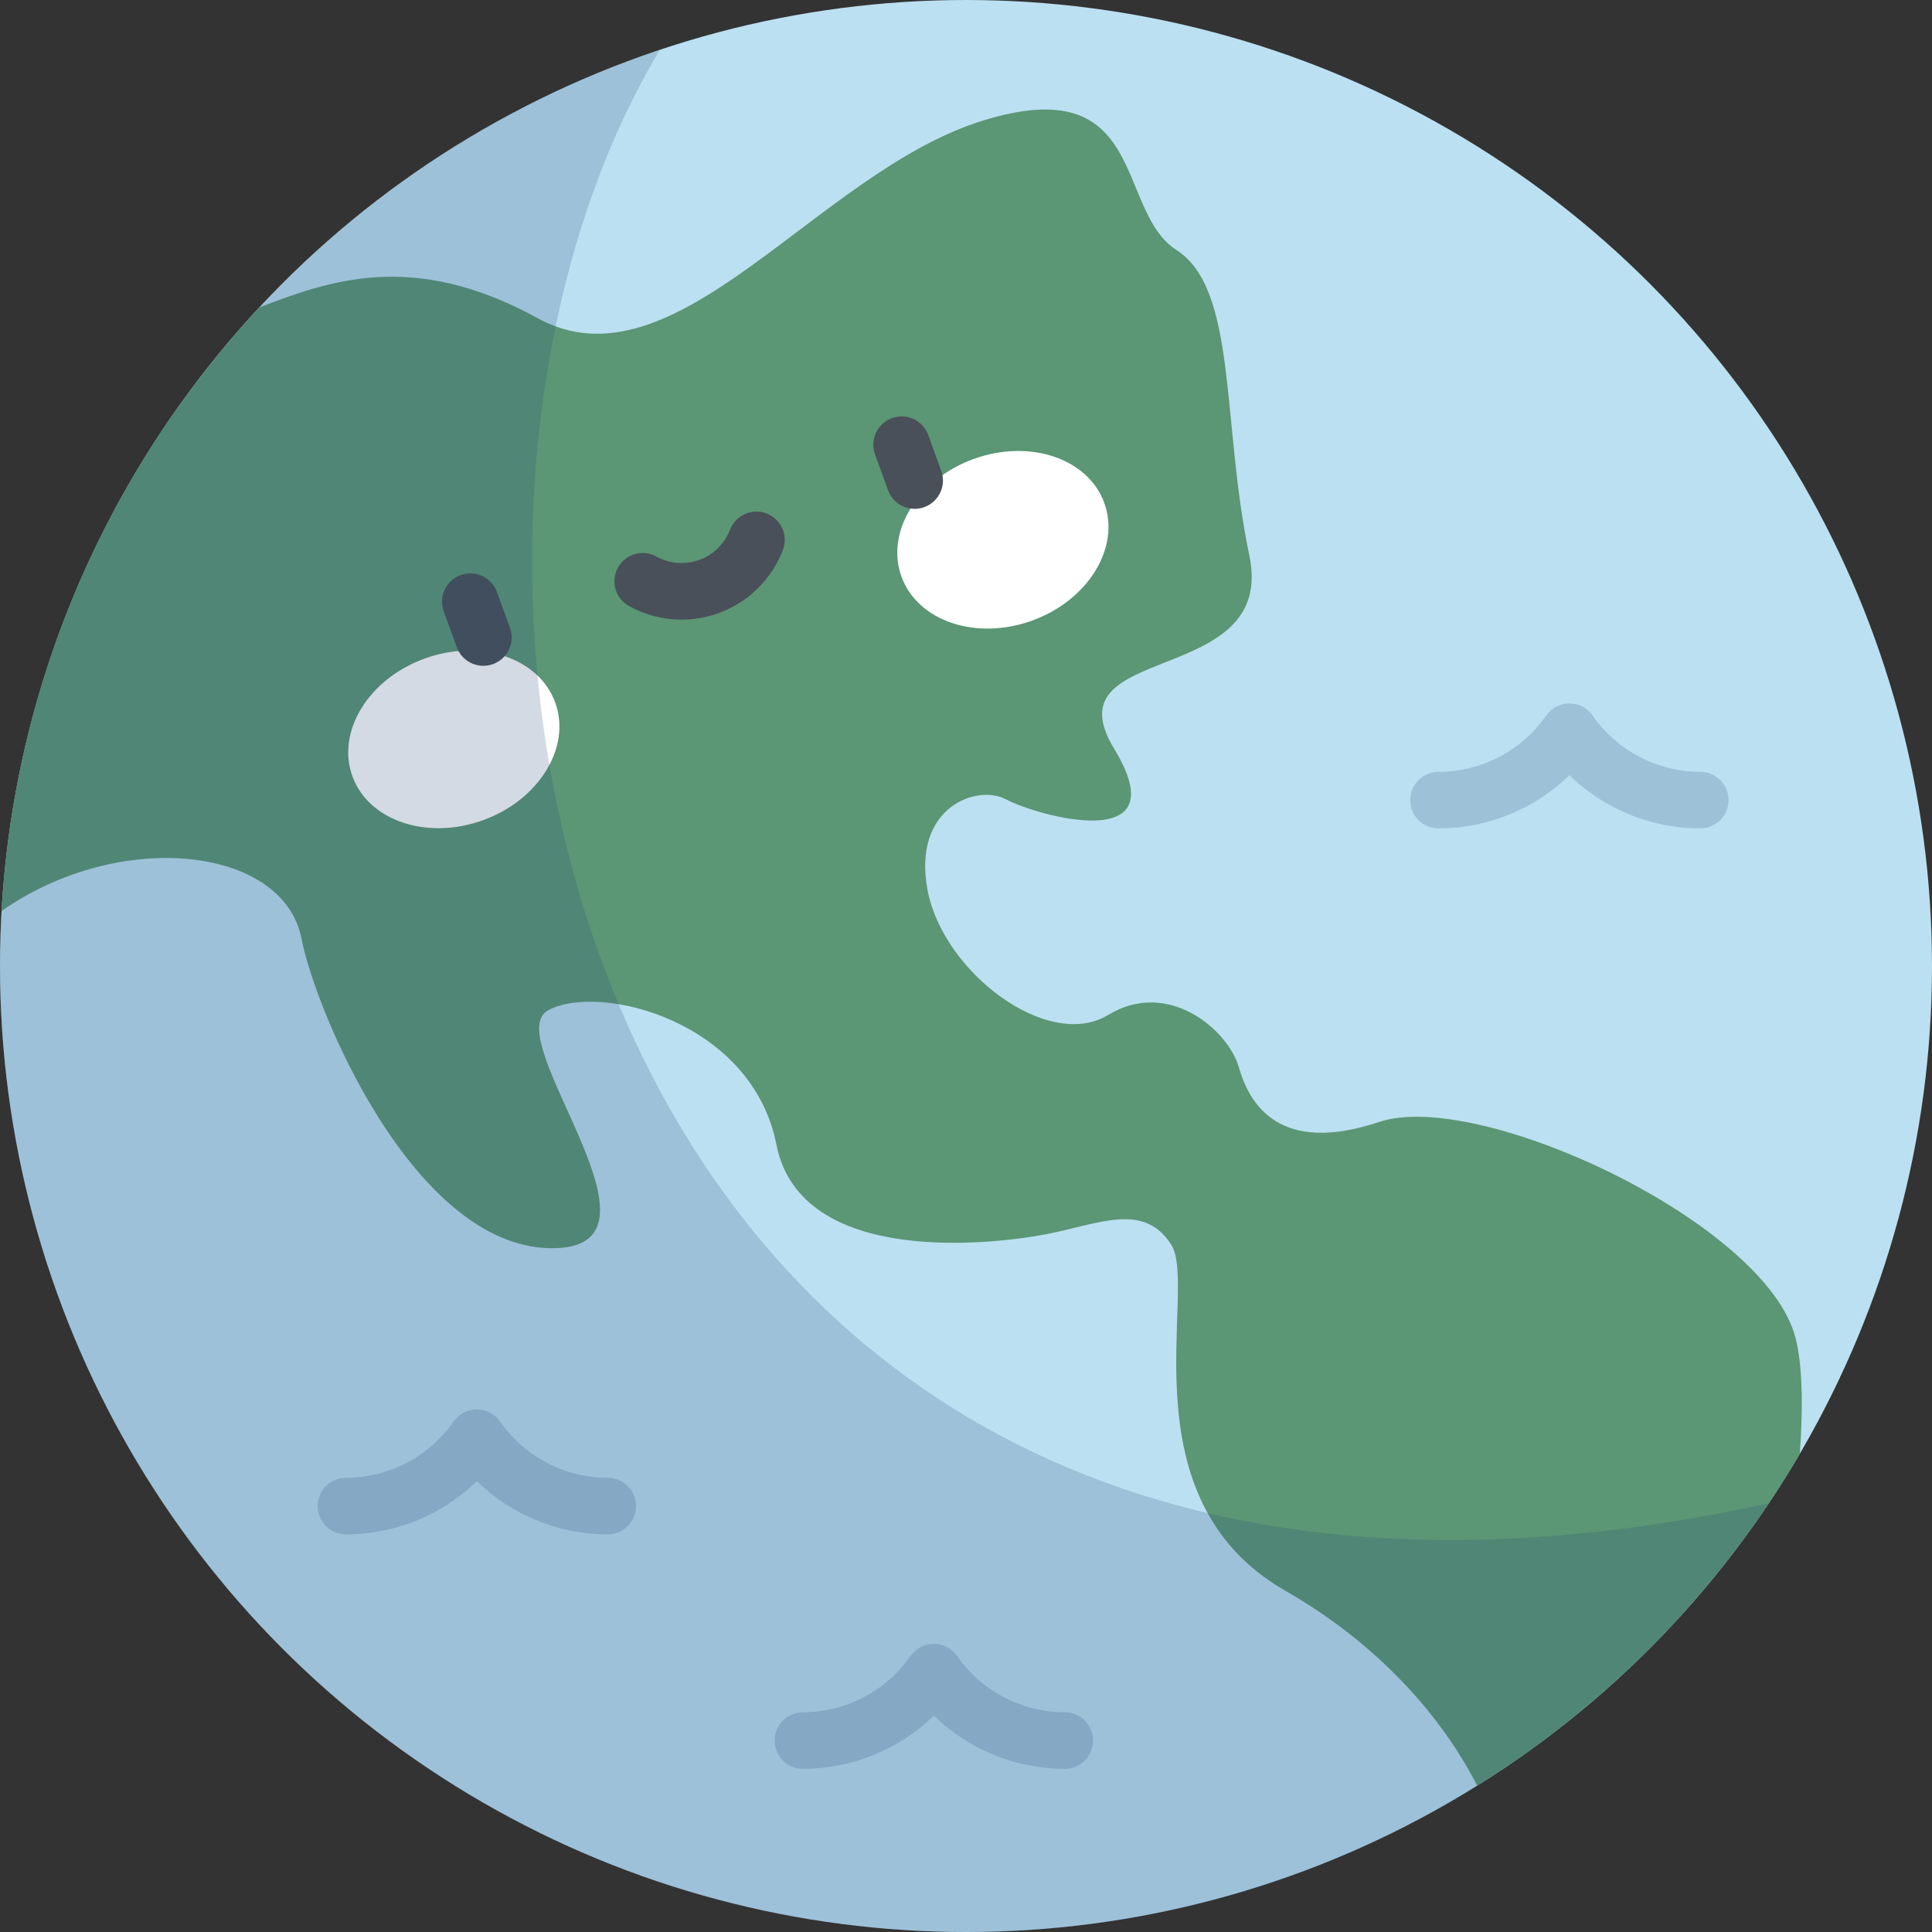 <?xml version="1.0" encoding="iso-8859-1"?>
<!-- Generator: Adobe Illustrator 19.0.0, SVG Export Plug-In . SVG Version: 6.00 Build 0)  -->
<svg version="1.1" id="Capa_1" xmlns="http://www.w3.org/2000/svg" xmlns:xlink="http://www.w3.org/1999/xlink" x="0px" y="0px"
	 viewBox="0 0 512 512" style="enable-background:new 0 0 512 512;" xml:space="preserve">
<rect x="0" y="0" width="512" height="512" fill="#333333" stroke="none"/>
<circle style="fill:#BBE0F1;" cx="256" cy="256" r="256"/>
<path style="fill:#5B9675;" d="M476.974,385.301c0.921-12.965,0.663-23.865-1.17-30.863c-7.992-30.514-83.938-65.928-110.309-57.108
	c-26.372,8.82-34.375-4.615-37.191-14.489c-2.815-9.874-18.694-23.556-34.628-13.864s-43.814-11.299-47.883-33.172
	s13.116-28.128,20.867-23.943c7.751,4.185,46.003,15.173,28.558-13.508c-17.445-28.681,43.306-15.762,35.859-51.196
	c-7.448-35.434-3.083-70.497-19.336-80.929s-7.332-47.932-51.386-34.233s-81.348,72.424-117.978,52.282
	c-33.245-18.281-55.68-9.62-73.617-2.829c-39.556,42.413-64.873,98.27-68.338,159.975c31.3-21.946,74.704-17.176,79.478,7.34
	c3.752,19.267,29.711,81.285,65.786,82.014s-14.065-55.754-0.38-63.071c13.685-7.316,53.999,2.921,60.446,35.606
	c6.447,32.685,57.881,26.419,71.692,23.728c13.811-2.691,25.684-8.57,32.937,2.803c7.253,11.372-12.98,67.002,30.276,91.738
	c24.592,14.063,41.539,33.42,50.815,51.653C426.589,451.29,455.998,421.071,476.974,385.301z"/>
<g>
	
		<ellipse transform="matrix(-0.342 -0.94 0.94 -0.342 -22.848 375.967)" style="fill:#FFFFFF;" cx="120.206" cy="195.983" rx="22.766" ry="28.587"/>
	
		<ellipse transform="matrix(0.342 0.94 -0.94 0.342 309.255 -155.713)" style="fill:#FFFFFF;" cx="265.816" cy="142.969" rx="22.766" ry="28.587"/>
</g>
<g>
	<path style="fill:#495059;" d="M128.096,176.445c-3.064,0-5.939-1.891-7.048-4.937l-3.453-9.486
		c-1.416-3.892,0.59-8.196,4.483-9.613c3.89-1.418,8.195,0.59,9.613,4.483l3.453,9.486c1.416,3.892-0.59,8.196-4.483,9.613
		C129.814,176.299,128.948,176.445,128.096,176.445z"/>
	<path style="fill:#495059;" d="M242.393,134.845c-3.064,0-5.939-1.891-7.048-4.937l-3.453-9.486
		c-1.416-3.892,0.59-8.196,4.483-9.613c3.89-1.416,8.196,0.59,9.613,4.483l3.453,9.486c1.416,3.892-0.59,8.196-4.483,9.613
		C244.111,134.699,243.244,134.845,242.393,134.845z"/>
	<path style="fill:#495059;" d="M180.634,164.208c-4.818,0-9.615-1.21-13.932-3.596c-3.626-2.003-4.94-6.566-2.937-10.192
		s6.566-4.939,10.192-2.937c3.492,1.93,7.637,2.257,11.373,0.896c3.736-1.359,6.701-4.274,8.135-7.996
		c1.489-3.866,5.831-5.79,9.695-4.302c3.865,1.489,5.792,5.83,4.302,9.695c-2.994,7.77-9.19,13.856-17.002,16.699
		C187.276,163.634,183.95,164.208,180.634,164.208z"/>
</g>
<g>
	<path style="opacity:0.2;fill:#254A74;enable-background:new    ;" d="M174.904,13.123C73.269,47.043,0,142.961,0,256
		c0,141.385,114.615,256,256,256c88.68,0,166.822-45.096,212.762-113.602C154.507,467.186,90.584,153.673,174.904,13.123z"/>
	<g style="opacity:0.2;">
		<path style="fill:#254A74;" d="M450.597,219.536c-13.058,0-25.477-5.146-34.686-14.095c-9.21,8.948-21.629,14.095-34.686,14.095
			c-4.143,0-7.5-3.358-7.5-7.5s3.357-7.5,7.5-7.5c11.354,0,22.021-5.576,28.533-14.915c1.403-2.011,3.7-3.21,6.152-3.21l0,0
			c2.452,0,4.75,1.199,6.152,3.21c6.512,9.339,17.179,14.915,28.533,14.915c4.143,0,7.5,3.358,7.5,7.5
			C458.097,216.178,454.739,219.536,450.597,219.536z"/>
		<path style="fill:#254A74;" d="M161.055,406.629c-13.057,0-25.477-5.146-34.686-14.095c-9.21,8.948-21.629,14.095-34.686,14.095
			c-4.142,0-7.5-3.358-7.5-7.5s3.358-7.5,7.5-7.5c11.354,0,22.021-5.576,28.534-14.915c1.402-2.011,3.7-3.21,6.152-3.21l0,0
			c2.452,0,4.75,1.199,6.152,3.211c6.513,9.339,17.179,14.915,28.534,14.915c4.142,0,7.5,3.358,7.5,7.5
			S165.197,406.629,161.055,406.629z"/>
		<path style="fill:#254A74;" d="M282.164,468.757c-13.057,0-25.476-5.147-34.686-14.095c-9.209,8.949-21.628,14.095-34.685,14.095
			c-4.142,0-7.5-3.358-7.5-7.5s3.358-7.5,7.5-7.5c11.354,0,22.021-5.576,28.533-14.915c1.403-2.012,3.7-3.211,6.152-3.211
			s4.75,1.199,6.152,3.211c6.512,9.339,17.179,14.915,28.533,14.915c4.143,0,7.5,3.358,7.5,7.5
			C289.664,465.399,286.307,468.757,282.164,468.757z"/>
	</g>
</g>
<g>
</g>
<g>
</g>
<g>
</g>
<g>
</g>
<g>
</g>
<g>
</g>
<g>
</g>
<g>
</g>
<g>
</g>
<g>
</g>
<g>
</g>
<g>
</g>
<g>
</g>
<g>
</g>
<g>
</g>
</svg>
